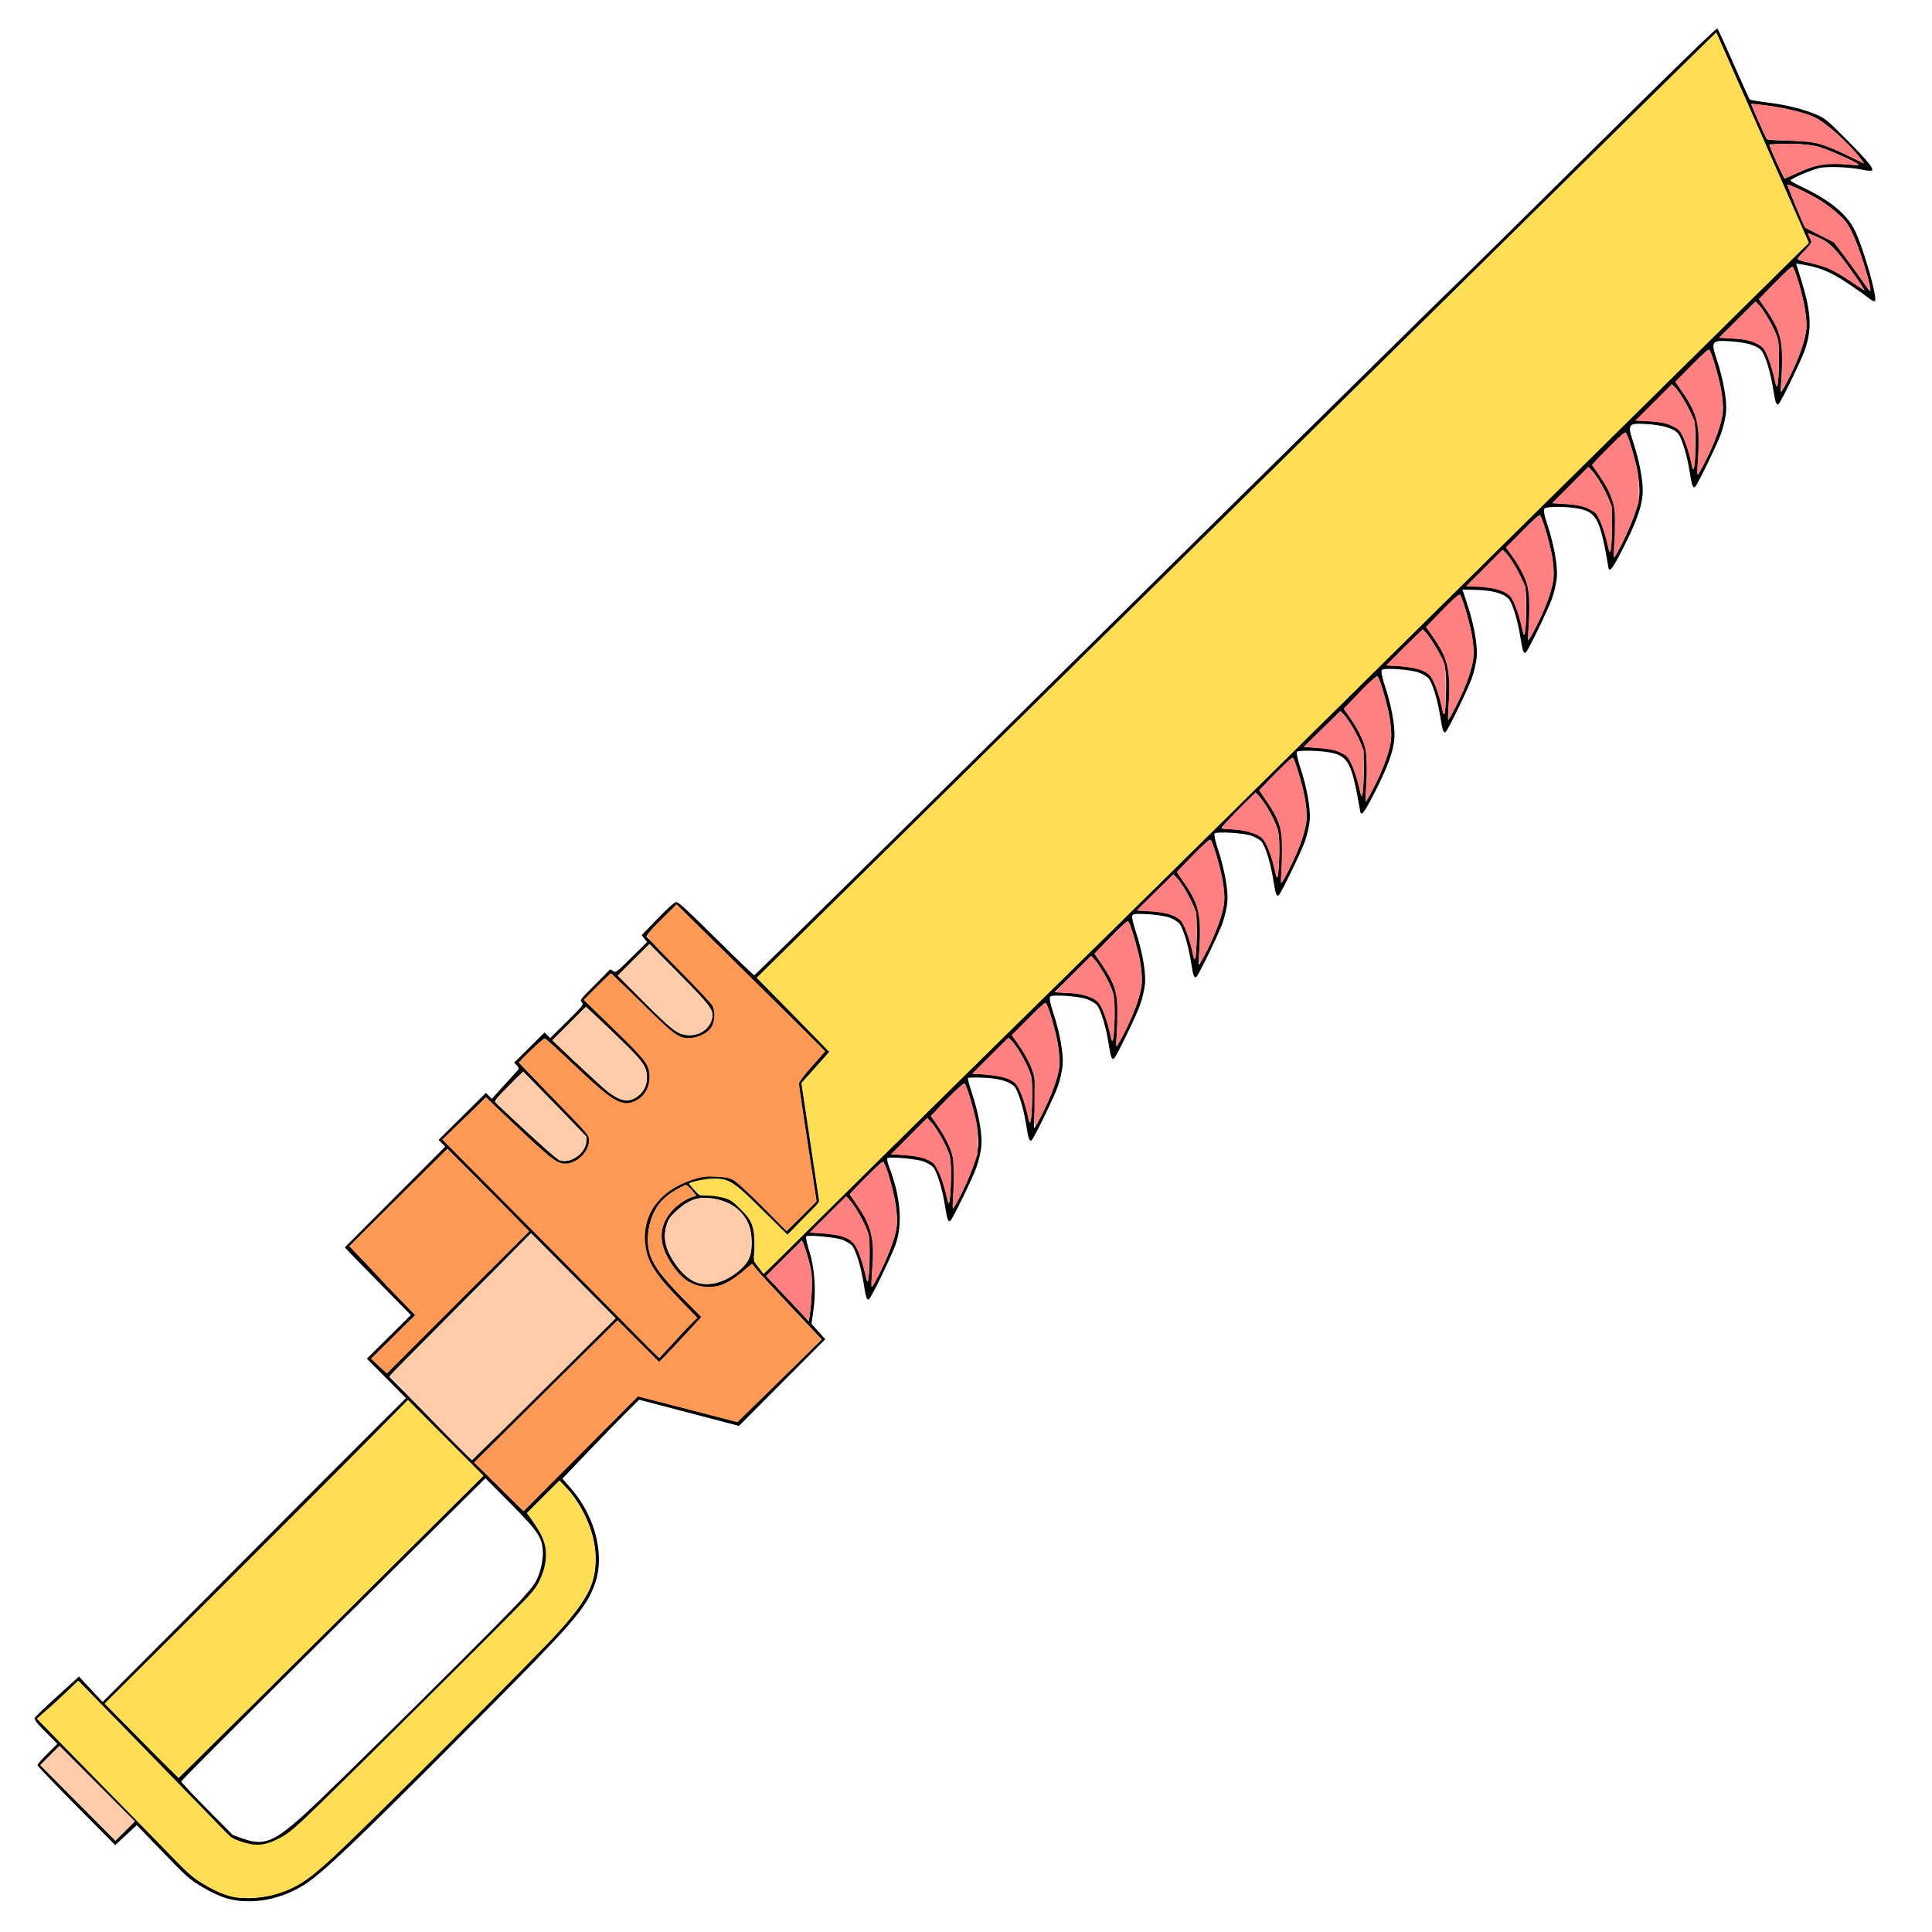 <?xml version="1.0" encoding="UTF-8" standalone="no"?>
<svg
   xmlns:dc="http://purl.org/dc/elements/1.1/"
   xmlns:cc="http://creativecommons.org/ns#"
   xmlns:rdf="http://www.w3.org/1999/02/22-rdf-syntax-ns#"
   xmlns:svg="http://www.w3.org/2000/svg"
   xmlns="http://www.w3.org/2000/svg"
   xmlns:sodipodi="http://sodipodi.sourceforge.net/DTD/sodipodi-0.dtd"
   xmlns:inkscape="http://www.inkscape.org/namespaces/inkscape"
   cursor="default"
   viewBox="0 0 256 256"
   version="1.1"
   id="svg50"
   sodipodi:docname="chainsword.svg"
   inkscape:version="1.0.2-2 (e86c870879, 2021-01-15)">
  <defs
     id="defs54" />
  <sodipodi:namedview
     pagecolor="#ffffff"
     bordercolor="#666666"
     borderopacity="1"
     objecttolerance="10"
     gridtolerance="10"
     guidetolerance="10"
     inkscape:pageopacity="0"
     inkscape:pageshadow="2"
     inkscape:window-width="1920"
     inkscape:window-height="1017"
     id="namedview52"
     showgrid="false"
     inkscape:zoom="2.0516816"
     inkscape:cx="214.77488"
     inkscape:cy="133.11418"
     inkscape:window-x="-8"
     inkscape:window-y="-8"
     inkscape:window-maximized="1"
     inkscape:current-layer="svg50"
     inkscape:document-rotation="0" />
  <path
     style="fill:#000000;stroke-width:0.211"
     d="m 4.96,233.888 c 4.88e-4,-0.109 0.595,-0.788 1.321,-1.508 l 1.321,-1.31 -1.561,-1.574 c -1.221,-1.231 -1.532,-1.639 -1.428,-1.87 0.073,-0.163 1.421,-1.461 2.994,-2.886 l 2.861,-2.59 1.563,1.687 1.563,1.687 16.926,-16.98 c 9.309,-9.339 18.355,-18.398 20.102,-20.131 l 3.176,-3.151 -2.594,-2.616 -2.594,-2.616 2.915,-2.891 2.915,-2.891 -4.058,-4.13 c -2.232,-2.271 -4.2,-4.289 -4.373,-4.485 l -0.315,-0.355 6.651,-6.673 6.652,-6.673 -0.443,-0.447 -0.443,-0.447 3.139,-3.113 3.139,-3.113 0.392,0.396 0.392,0.396 1.587,-1.763 c 0.873,-0.97 1.704,-1.881 1.848,-2.024 0.178,-0.178 0.143,-0.379 -0.11,-0.635 l -0.371,-0.374 2.018,-2.001 2.018,-2.001 0.371,0.374 0.371,0.374 2.242,-2.224 c 2.143,-2.125 2.229,-2.237 1.946,-2.523 -0.281,-0.284 -0.197,-0.398 1.647,-2.226 1.069,-1.06 1.977,-1.994 2.019,-2.076 0.041,-0.082 0.247,-0.019 0.456,0.14 0.374,0.284 0.418,0.252 2.454,-1.766 l 2.073,-2.055 -0.36,-0.458 -0.36,-0.458 2.106,-2.171 c 1.395,-1.438 2.23,-2.182 2.473,-2.204 0.291,-0.026 1.382,0.973 5.277,4.832 2.7,2.676 4.982,4.865 5.07,4.865 0.088,8.9e-4 20.686,-20.268 45.773,-45.04 25.087,-24.772 46.003,-45.387 46.48,-45.81 0.477,-0.424 8.593,-8.419 18.036,-17.768 11.858,-11.739 17.217,-16.949 17.324,-16.841 0.085,0.086 1.056,2.209 2.158,4.718 1.101,2.508 2.061,4.62 2.132,4.692 0.071,0.072 1.078,0.246 2.237,0.387 2.522,0.306 4.904,0.893 6.607,1.628 1.169,0.504 1.433,0.724 4.066,3.381 2.723,2.748 3.542,3.752 3.277,4.015 -0.07,0.069 -0.567,0.034 -1.106,-0.078 -1.886,-0.392 -4.871,-0.508 -5.951,-0.231 -1.181,0.303 -3.734,1.42 -3.735,1.634 -1.8e-4,0.073 0.667,0.449 1.484,0.836 3.733,1.771 5.984,3.615 7.04,5.769 1.162,2.368 3.087,9.165 2.656,9.381 -0.112,0.056 -0.453,-0.108 -0.757,-0.364 -0.304,-0.257 -1.54,-1.131 -2.747,-1.943 -2.251,-1.514 -3.769,-2.163 -5.836,-2.495 l -1.093,-0.176 0.682,2.19 c 1.329,4.272 1.439,6.529 0.454,9.314 -0.505,1.426 -3.083,6.735 -3.446,7.094 -0.284,0.282 -0.451,-0.167 -0.725,-1.946 -0.351,-2.286 -1.09,-4.672 -1.604,-5.181 -0.652,-0.644 -1.925,-1.018 -3.963,-1.163 -2.59,-0.185 -2.721,-0.026 -1.932,2.347 0.864,2.596 1.367,5.36 1.261,6.921 -0.049,0.72 -0.342,2.022 -0.651,2.893 -0.509,1.433 -3.089,6.742 -3.45,7.1 -0.284,0.282 -0.451,-0.167 -0.725,-1.946 -0.351,-2.286 -1.09,-4.672 -1.604,-5.181 -0.652,-0.644 -1.925,-1.018 -3.963,-1.163 -2.59,-0.185 -2.721,-0.026 -1.932,2.347 0.863,2.594 1.367,5.36 1.262,6.916 -0.118,1.733 -0.875,3.822 -2.622,7.233 -1.384,2.702 -1.786,3.219 -1.915,2.463 -1.084,-6.349 -1.562,-7.291 -3.935,-7.763 -1.528,-0.304 -4.22,-0.319 -4.516,-0.026 -0.18,0.179 -0.066,0.851 0.365,2.146 0.864,2.596 1.367,5.36 1.261,6.921 -0.049,0.72 -0.342,2.022 -0.651,2.893 -0.509,1.433 -3.088,6.742 -3.45,7.1 -0.284,0.282 -0.451,-0.167 -0.725,-1.946 -0.351,-2.284 -1.09,-4.671 -1.604,-5.181 -0.688,-0.682 -2.114,-1.074 -4.139,-1.137 l -1.952,-0.061 0.636,1.912 c 0.872,2.621 1.377,5.381 1.27,6.947 -0.049,0.72 -0.342,2.022 -0.651,2.893 -0.509,1.433 -3.088,6.742 -3.45,7.1 -0.284,0.282 -0.451,-0.167 -0.725,-1.946 -0.351,-2.286 -1.09,-4.672 -1.604,-5.181 -0.221,-0.218 -0.772,-0.538 -1.225,-0.712 -1.044,-0.4 -4.572,-0.661 -4.9,-0.363 -0.16,0.145 -0.024,0.895 0.38,2.11 0.863,2.594 1.367,5.36 1.262,6.916 -0.118,1.733 -0.875,3.822 -2.622,7.233 -1.384,2.702 -1.786,3.219 -1.915,2.463 -1.084,-6.349 -1.562,-7.291 -3.935,-7.763 -1.349,-0.268 -4.206,-0.332 -4.441,-0.1 -0.103,0.102 0.094,1.035 0.439,2.072 0.864,2.596 1.367,5.36 1.261,6.921 -0.049,0.72 -0.342,2.022 -0.651,2.893 -0.509,1.433 -3.088,6.742 -3.45,7.1 -0.284,0.282 -0.451,-0.167 -0.725,-1.946 -0.351,-2.284 -1.09,-4.671 -1.604,-5.181 -0.221,-0.218 -0.797,-0.548 -1.282,-0.732 -0.965,-0.367 -4.615,-0.589 -4.908,-0.298 -0.1,0.1 0.1,1.03 0.445,2.067 0.864,2.596 1.367,5.36 1.261,6.921 -0.049,0.72 -0.342,2.022 -0.651,2.893 -0.509,1.433 -3.089,6.742 -3.45,7.1 -0.284,0.282 -0.451,-0.167 -0.725,-1.946 -0.351,-2.286 -1.09,-4.672 -1.604,-5.181 -0.221,-0.218 -0.772,-0.538 -1.225,-0.712 -1.044,-0.4 -4.572,-0.661 -4.9,-0.363 -0.16,0.145 -0.024,0.895 0.38,2.11 0.864,2.596 1.367,5.36 1.261,6.921 -0.049,0.72 -0.342,2.022 -0.651,2.893 -0.509,1.433 -3.088,6.742 -3.45,7.1 -0.284,0.282 -0.451,-0.167 -0.725,-1.946 -0.351,-2.286 -1.09,-4.672 -1.604,-5.181 -0.221,-0.218 -0.772,-0.538 -1.225,-0.712 -1.044,-0.4 -4.572,-0.661 -4.9,-0.363 -0.16,0.145 -0.024,0.895 0.38,2.11 0.864,2.596 1.367,5.36 1.261,6.921 -0.049,0.72 -0.342,2.022 -0.651,2.893 -0.509,1.433 -3.088,6.742 -3.45,7.1 -0.284,0.282 -0.451,-0.167 -0.725,-1.946 -0.351,-2.284 -1.09,-4.671 -1.604,-5.181 -0.679,-0.674 -2.079,-1.064 -4.086,-1.14 -1.057,-0.04 -1.97,-0.024 -2.03,0.035 -0.059,0.059 0.174,0.955 0.519,1.992 0.864,2.596 1.367,5.36 1.261,6.921 -0.049,0.72 -0.342,2.022 -0.651,2.893 -0.509,1.433 -3.088,6.742 -3.45,7.1 -0.284,0.282 -0.451,-0.167 -0.725,-1.946 -0.351,-2.286 -1.09,-4.672 -1.604,-5.181 -0.221,-0.218 -0.772,-0.538 -1.225,-0.712 -0.887,-0.339 -4.551,-0.68 -4.809,-0.447 -0.086,0.078 0.03,0.625 0.257,1.216 1.495,3.887 1.792,7.545 0.83,10.243 -0.538,1.511 -3.115,6.832 -3.488,7.202 -0.284,0.282 -0.451,-0.167 -0.725,-1.946 -0.351,-2.286 -1.09,-4.672 -1.604,-5.181 -0.221,-0.218 -0.772,-0.538 -1.225,-0.712 -0.884,-0.338 -4.549,-0.68 -4.81,-0.448 -0.087,0.077 0.121,1.027 0.463,2.111 0.688,2.185 0.872,5.242 0.475,7.906 l -0.233,1.566 0.916,1.019 0.916,1.019 -5.72,5.744 -5.72,5.744 -6.613,-1.735 -6.613,-1.735 -1.498,1.479 c -0.824,0.813 -3.11,3.165 -5.081,5.226 l -3.582,3.746 1.224,1.424 c 3.127,3.636 4.404,8.73 3.111,12.41 -1.22,3.472 -2.592,5.025 -18.732,21.217 -12.979,13.02 -17.334,17.152 -19.708,18.698 -2.102,1.369 -4.689,2.194 -7.068,2.253 -2.407,0.06 -4.09,-0.425 -6.54,-1.884 -1.738,-1.035 -1.981,-1.25 -5.258,-4.646 l -3.436,-3.561 -1.425,1.328 -1.425,1.328 -5.159,-5.202 C 7.28,236.427 4.959,233.997 4.96,233.888 Z m 11.601,8.758 1.271,-1.26 -4.966,-5.008 -4.966,-5.008 -1.271,1.26 -1.271,1.26 4.966,5.008 4.966,5.008 z m 10.302,6.933 c 2.323,1.415 3.934,1.927 6.087,1.937 2.005,0.009 4.542,-0.651 6.34,-1.648 2.515,-1.395 4.161,-2.924 18.366,-17.062 7.592,-7.556 14.88,-14.94 16.196,-16.41 3.941,-4.401 4.948,-6.302 5.07,-9.573 0.121,-3.217 -1.576,-7.338 -4.074,-9.894 l -0.699,-0.716 -2.159,2.141 -2.159,2.141 0.61,0.803 c 0.336,0.442 0.917,1.367 1.292,2.055 0.999,1.834 0.875,3.972 -0.377,6.49 -0.519,1.044 -1.293,1.838 -16.468,16.882 -14.586,14.46 -16.03,15.849 -17.192,16.532 -2.343,1.378 -3.684,1.56 -5.799,0.785 l -1.201,-0.44 -10.166,-10.453 -10.166,-10.453 -1.272,1.261 c -0.699,0.694 -1.93,1.827 -2.735,2.52 l -1.463,1.259 8.1,8.246 c 4.455,4.535 9.037,9.23 10.182,10.432 1.739,1.827 2.346,2.348 3.686,3.164 z m 5.308,-5.956 c 2.801,1 4.117,0.473 8.302,-3.327 3.716,-3.375 26.235,-25.691 28.669,-28.412 1.68,-1.878 1.904,-2.211 2.348,-3.499 0.272,-0.789 0.47,-1.985 0.445,-2.684 -0.072,-1.973 -0.582,-2.738 -4.377,-6.565 l -3.235,-3.262 -20.157,19.989 c -11.087,10.994 -20.158,20.079 -20.158,20.188 -4.88e-4,0.109 1.539,1.751 3.421,3.649 l 3.422,3.451 z m 11.674,-28.033 20.182,-20.014 -4.99,-5.032 -4.99,-5.032 -7.491,7.62 c -4.12,4.191 -13.158,13.242 -20.085,20.112 l -12.593,12.492 4.892,4.933 4.892,4.933 z m 8.35,-34.562 c 0.504,-0.52 4.743,-4.756 9.42,-9.413 l 8.504,-8.468 -5.411,-5.457 -5.411,-5.457 -6.503,6.449 -6.503,6.449 1.834,1.887 c 1.009,1.038 1.951,2.039 2.094,2.223 0.143,0.185 1.285,1.387 2.538,2.672 l 2.279,2.336 -2.922,2.898 -2.922,2.898 1.044,0.964 1.044,0.964 z m 19.846,3.044 9.493,-9.414 -5.583,-5.63 -5.583,-5.63 -7.567,7.694 c -4.162,4.232 -8.39,8.512 -9.396,9.512 l -1.829,1.818 5.485,5.531 5.485,5.531 z m 4.909,8.538 7.582,-7.604 6.589,1.705 6.589,1.705 5.588,-5.463 5.588,-5.463 -4.019,-4.247 c -2.21,-2.336 -4.289,-4.592 -4.62,-5.013 l -0.601,-0.767 -1.261,1.068 c -2.31,1.956 -4.091,2.455 -6.203,1.738 -1.284,-0.436 -2.097,-1.143 -3.239,-2.817 -1.837,-2.695 -1.722,-5.232 0.333,-7.284 1.768,-1.767 3.799,-2.245 6.498,-1.532 1.034,0.273 1.298,0.445 2.421,1.577 1.122,1.131 1.299,1.408 1.613,2.519 0.194,0.687 0.306,1.675 0.25,2.195 -0.057,0.521 -0.13,1.208 -0.163,1.528 -0.042,0.408 0.147,0.839 0.635,1.449 l 0.695,0.868 16.563,-16.399 c 9.109,-9.02 17.629,-17.41 18.931,-18.645 1.303,-1.235 24.992,-24.594 52.643,-51.909 l 50.274,-49.663 -0.843,-1.93 C 235.034,21.628 227.425,4.327 227.398,4.323 c -0.018,-0.002 -16.12,15.865 -35.782,35.26 -19.662,19.395 -48.254,47.58 -63.538,62.632 l -27.79,27.368 4.84,4.88 4.84,4.88 -0.317,0.353 c -0.175,0.194 -1.014,1.127 -1.866,2.073 l -1.549,1.72 1.119,7.49 c 0.615,4.119 1.15,7.689 1.188,7.933 0.06,0.382 -0.227,0.742 -2.08,2.611 l -2.149,2.168 -3.239,-3.267 c -3.897,-3.93 -4.487,-4.3 -6.748,-4.234 -2.449,0.071 -5.543,1.526 -6.914,3.251 -1.433,1.802 -1.967,4.75 -1.244,6.871 0.515,1.511 1.683,3.041 4.474,5.863 l 2.309,2.335 -1.945,2.123 c -1.07,1.167 -2.338,2.512 -2.818,2.989 l -0.873,0.866 -2.743,-2.766 -2.743,-2.766 -9.496,9.417 -9.496,9.417 3.265,3.212 3.265,3.212 7.582,-7.604 z m 12.135,-14.571 c 0.946,-1.045 2.069,-2.246 2.495,-2.668 l 0.775,-0.768 -2.146,-2.196 c -3.696,-3.781 -4.675,-5.433 -4.806,-8.108 -0.176,-3.596 2.073,-6.551 6.052,-7.95 1.984,-0.698 3.802,-0.773 5.255,-0.217 1.084,0.414 1.255,0.56 4.33,3.705 l 3.202,3.274 1.965,-1.951 1.965,-1.951 -1.209,-7.947 -1.209,-7.947 1.76,-1.956 c 0.968,-1.076 1.76,-2.007 1.761,-2.07 -2.9e-4,-0.063 -4.414,-4.45 -9.81,-9.75 l -9.81,-9.635 -1.668,1.607 c -0.917,0.884 -1.82,1.828 -2.005,2.099 l -0.337,0.492 4.355,4.358 c 4.1,4.103 4.372,4.41 4.641,5.253 0.542,1.696 -0.577,3.379 -2.532,3.808 -1.905,0.418 -2.284,0.175 -7.057,-4.528 l -4.087,-4.027 -1.793,1.778 -1.793,1.778 3.991,3.826 c 3.672,3.52 4.027,3.906 4.438,4.834 0.873,1.969 0.002,4.211 -1.895,4.878 -1.717,0.604 -2.884,-0.133 -8.011,-5.058 -1.908,-1.833 -3.567,-3.357 -3.688,-3.385 -0.12,-0.029 -0.951,0.674 -1.846,1.562 l -1.628,1.614 4.696,4.826 4.696,4.826 -0.004,0.805 c -0.005,1.086 -1.223,2.522 -2.432,2.868 -1.531,0.438 -1.854,0.241 -6.01,-3.655 -2.052,-1.924 -4.083,-3.848 -4.514,-4.277 l -0.784,-0.779 -2.84,2.817 -2.84,2.817 14.329,14.45 14.329,14.45 z M 69.679,149.843 c 2.133,1.99 4.116,3.726 4.407,3.858 1.305,0.592 3.447,-0.789 3.567,-2.301 l 0.062,-0.777 -4.194,-4.317 -4.194,-4.317 -1.95,1.934 c -1.462,1.45 -1.903,1.98 -1.762,2.118 0.103,0.102 1.933,1.812 4.065,3.802 z m 22.009,19.804 c 1.639,0.935 3.975,0.526 5.96,-1.045 1.489,-1.177 1.953,-2.117 1.961,-3.964 0.014,-3.305 -2.074,-5.513 -5.554,-5.873 -1.642,-0.17 -2.795,0.244 -4.236,1.522 -1.021,0.905 -1.226,1.188 -1.492,2.06 -0.438,1.431 -0.238,2.79 0.63,4.285 0.842,1.449 1.755,2.458 2.731,3.015 z m 15.588,4.731 c 0.235,-1.409 0.383,-4.458 0.266,-5.499 -0.112,-1 -0.528,-2.569 -1.043,-3.933 l -0.224,-0.593 -2.381,2.361 -2.381,2.361 2.141,2.25 c 1.178,1.238 2.448,2.589 2.822,3.003 l 0.681,0.753 z M 79.482,143.732 c 1.898,1.743 3.097,2.318 4.15,1.987 1.527,-0.479 2.414,-2.151 1.997,-3.766 -0.286,-1.106 -1.063,-2.006 -4.668,-5.402 l -3.309,-3.117 -2.225,2.206 -2.225,2.206 2.337,2.204 c 1.285,1.212 3.06,2.868 3.943,3.68 z m 32.184,20.088 c 0.534,0.188 1.166,0.539 1.405,0.781 0.507,0.511 1.317,2.693 1.617,4.352 0.115,0.636 0.256,0.992 0.314,0.791 0.246,-0.856 0.324,-4.962 0.116,-6.013 -0.222,-1.115 -1.749,-3.913 -2.609,-4.781 l -0.389,-0.393 -2.408,2.388 -2.408,2.388 1.696,0.072 c 0.933,0.04 2.133,0.226 2.667,0.414 z m 4.897,4.864 c 1.328,-2.639 2.22,-5.205 2.297,-6.609 0.036,-0.667 -0.083,-2.001 -0.266,-2.964 -0.339,-1.788 -1.262,-4.865 -1.543,-5.149 -0.104,-0.105 -0.875,0.584 -2.31,2.061 l -2.154,2.218 0.94,1.333 c 1.987,2.819 2.409,4.573 2.07,8.595 -0.11,1.299 -0.146,2.362 -0.082,2.362 0.065,-2e-4 0.536,-0.831 1.048,-1.847 z M 89.779,136.767 c 1.737,0.951 3.928,0.189 4.493,-1.564 0.412,-1.275 0.107,-1.712 -4.281,-6.137 l -3.933,-3.967 -2.093,2.075 -2.093,2.076 3.457,3.486 c 2.672,2.694 3.682,3.61 4.45,4.03 z m 32.651,16.677 c 0.534,0.188 1.166,0.539 1.405,0.781 0.507,0.511 1.317,2.693 1.617,4.352 0.115,0.636 0.256,0.992 0.314,0.791 0.246,-0.856 0.324,-4.962 0.116,-6.013 -0.222,-1.115 -1.749,-3.913 -2.609,-4.781 l -0.389,-0.393 -2.408,2.388 -2.408,2.388 1.696,0.072 c 0.933,0.04 2.133,0.226 2.667,0.414 z m 4.875,4.883 c 1.319,-2.573 2.241,-5.207 2.319,-6.627 0.036,-0.667 -0.083,-2.001 -0.266,-2.964 -0.339,-1.788 -1.262,-4.865 -1.543,-5.149 -0.104,-0.105 -0.875,0.584 -2.31,2.061 l -2.154,2.218 0.94,1.333 c 1.987,2.819 2.409,4.573 2.07,8.595 -0.11,1.299 -0.153,2.362 -0.096,2.362 0.057,-5.6e-4 0.525,-0.823 1.041,-1.829 z m 5.889,-15.557 c 0.534,0.188 1.166,0.539 1.405,0.781 0.507,0.511 1.317,2.693 1.617,4.352 0.115,0.636 0.256,0.992 0.314,0.791 0.246,-0.856 0.324,-4.962 0.116,-6.013 -0.222,-1.115 -1.749,-3.913 -2.609,-4.781 l -0.389,-0.393 -2.408,2.388 -2.408,2.388 1.696,0.072 c 0.933,0.04 2.133,0.226 2.667,0.414 z m 4.875,4.883 c 1.319,-2.573 2.241,-5.207 2.319,-6.627 0.036,-0.667 -0.083,-2.001 -0.266,-2.964 -0.339,-1.788 -1.262,-4.865 -1.543,-5.149 -0.104,-0.105 -0.875,0.584 -2.31,2.061 l -2.154,2.218 0.94,1.333 c 1.987,2.819 2.409,4.573 2.07,8.595 -0.11,1.299 -0.153,2.362 -0.096,2.362 0.057,-5.6e-4 0.525,-0.823 1.041,-1.829 z m 6.038,-15.705 c 0.534,0.188 1.166,0.539 1.405,0.781 0.507,0.511 1.317,2.693 1.617,4.352 0.115,0.636 0.256,0.992 0.314,0.791 0.246,-0.856 0.324,-4.962 0.116,-6.013 -0.222,-1.115 -1.749,-3.913 -2.609,-4.781 l -0.389,-0.393 -2.408,2.388 -2.408,2.388 1.696,0.072 c 0.933,0.04 2.133,0.226 2.667,0.414 z m 4.875,4.883 c 1.319,-2.573 2.241,-5.207 2.319,-6.627 0.036,-0.667 -0.083,-2.001 -0.266,-2.964 -0.339,-1.788 -1.262,-4.865 -1.543,-5.149 -0.104,-0.105 -0.875,0.584 -2.31,2.061 l -2.154,2.218 0.94,1.333 c 1.987,2.819 2.409,4.573 2.07,8.595 -0.11,1.299 -0.153,2.362 -0.096,2.362 0.057,-5.6e-4 0.525,-0.823 1.041,-1.829 z m 6.038,-15.705 c 0.534,0.188 1.166,0.539 1.405,0.781 0.507,0.511 1.317,2.693 1.617,4.352 0.115,0.636 0.256,0.992 0.314,0.791 0.246,-0.856 0.324,-4.962 0.116,-6.013 -0.222,-1.115 -1.749,-3.913 -2.609,-4.781 l -0.389,-0.393 -2.408,2.388 -2.408,2.388 1.696,0.072 c 0.933,0.04 2.133,0.226 2.667,0.414 z m 4.875,4.883 c 1.319,-2.573 2.241,-5.207 2.319,-6.627 0.037,-0.667 -0.083,-2.001 -0.266,-2.964 -0.339,-1.788 -1.262,-4.865 -1.543,-5.149 -0.104,-0.105 -0.875,0.584 -2.31,2.061 l -2.154,2.218 0.94,1.333 c 1.987,2.819 2.409,4.573 2.07,8.595 -0.11,1.299 -0.153,2.362 -0.096,2.362 0.057,-5.6e-4 0.525,-0.823 1.041,-1.829 z m 3.563,-16.115 c 1.736,0.085 3.244,0.548 3.88,1.19 0.507,0.511 1.317,2.693 1.617,4.352 0.115,0.636 0.256,0.992 0.314,0.791 0.246,-0.856 0.324,-4.962 0.116,-6.013 -0.222,-1.115 -1.749,-3.913 -2.609,-4.781 l -0.389,-0.393 -2.317,2.298 c -1.274,1.264 -2.277,2.339 -2.227,2.389 0.05,0.05 0.777,0.125 1.616,0.166 z m 7.351,5.292 c 1.319,-2.573 2.241,-5.207 2.319,-6.627 0.037,-0.667 -0.083,-2.001 -0.266,-2.964 -0.339,-1.788 -1.262,-4.865 -1.543,-5.149 -0.104,-0.105 -0.875,0.584 -2.31,2.061 l -2.154,2.218 0.94,1.333 c 1.987,2.819 2.409,4.573 2.07,8.595 -0.11,1.299 -0.153,2.362 -0.095,2.362 0.057,-5.6e-4 0.525,-0.823 1.041,-1.829 z m 6.336,-15.704 c 0.534,0.188 1.166,0.539 1.405,0.781 0.507,0.511 1.317,2.693 1.617,4.352 0.115,0.636 0.256,0.992 0.314,0.791 0.246,-0.856 0.324,-4.962 0.116,-6.013 -0.222,-1.115 -1.749,-3.913 -2.609,-4.781 l -0.389,-0.393 -2.408,2.388 -2.408,2.388 1.696,0.073 c 0.933,0.04 2.133,0.226 2.667,0.414 z m 4.875,4.883 c 1.319,-2.573 2.241,-5.207 2.319,-6.627 0.037,-0.667 -0.083,-2.001 -0.266,-2.964 -0.339,-1.788 -1.262,-4.865 -1.543,-5.149 -0.104,-0.105 -0.875,0.584 -2.31,2.061 l -2.154,2.218 0.94,1.333 c 1.987,2.819 2.409,4.573 2.07,8.595 -0.11,1.299 -0.153,2.362 -0.095,2.362 0.057,-5.5e-4 0.525,-0.823 1.041,-1.829 z m 6.038,-15.705 c 0.534,0.188 1.166,0.539 1.405,0.781 0.506,0.511 1.317,2.692 1.615,4.345 0.298,1.65 0.476,0.853 0.539,-2.416 0.034,-1.746 -0.079,-2.984 -0.33,-3.618 -0.429,-1.084 -1.823,-3.392 -2.398,-3.973 l -0.378,-0.382 -2.408,2.388 -2.408,2.388 1.696,0.072 c 0.933,0.04 2.133,0.226 2.667,0.414 z m 4.875,4.883 c 1.319,-2.573 2.241,-5.207 2.319,-6.627 0.037,-0.667 -0.083,-2.001 -0.266,-2.964 -0.339,-1.788 -1.262,-4.865 -1.543,-5.149 -0.104,-0.105 -0.875,0.584 -2.31,2.061 l -2.154,2.218 0.94,1.333 c 1.987,2.819 2.409,4.573 2.07,8.595 -0.11,1.299 -0.153,2.362 -0.095,2.362 0.057,-5.64e-4 0.525,-0.823 1.041,-1.829 z m 5.739,-15.409 c 0.534,0.188 1.166,0.539 1.405,0.781 0.507,0.511 1.317,2.693 1.617,4.352 0.115,0.636 0.256,0.992 0.314,0.791 0.246,-0.856 0.324,-4.962 0.116,-6.013 -0.222,-1.115 -1.749,-3.913 -2.609,-4.781 l -0.389,-0.393 -2.408,2.388 -2.408,2.388 1.696,0.072 c 0.933,0.04 2.133,0.226 2.667,0.414 z m 4.875,4.883 c 1.319,-2.573 2.241,-5.207 2.319,-6.627 0.037,-0.667 -0.083,-2.001 -0.266,-2.964 -0.339,-1.788 -1.262,-4.865 -1.543,-5.149 -0.104,-0.105 -0.875,0.584 -2.31,2.061 l -2.154,2.218 0.94,1.333 c 1.987,2.819 2.409,4.573 2.07,8.595 -0.11,1.299 -0.153,2.362 -0.096,2.362 0.057,-5.63e-4 0.525,-0.823 1.041,-1.829 z m 6.485,-15.852 c 0.534,0.188 1.166,0.539 1.405,0.781 0.507,0.511 1.317,2.693 1.617,4.352 0.115,0.636 0.256,0.992 0.314,0.791 0.246,-0.856 0.324,-4.962 0.116,-6.013 -0.222,-1.115 -1.749,-3.913 -2.609,-4.781 l -0.389,-0.393 -2.408,2.388 -2.408,2.388 1.696,0.072 c 0.933,0.04 2.133,0.226 2.667,0.414 z m 4.875,4.883 c 1.319,-2.573 2.241,-5.207 2.319,-6.627 0.037,-0.667 -0.083,-2.001 -0.266,-2.964 -0.339,-1.788 -1.262,-4.865 -1.543,-5.149 -0.104,-0.105 -0.875,0.584 -2.31,2.061 l -2.154,2.218 0.94,1.333 c 1.987,2.819 2.409,4.573 2.07,8.595 -0.11,1.299 -0.153,2.362 -0.095,2.362 0.057,-5.63e-4 0.525,-0.823 1.041,-1.829 z m 6.188,-15.853 c 0.534,0.188 1.166,0.539 1.405,0.781 0.507,0.511 1.317,2.693 1.617,4.352 0.115,0.636 0.256,0.992 0.314,0.791 0.246,-0.856 0.324,-4.962 0.116,-6.013 -0.222,-1.115 -1.749,-3.913 -2.609,-4.781 l -0.389,-0.393 -2.408,2.388 -2.408,2.388 1.696,0.072 c 0.933,0.04 2.133,0.226 2.667,0.414 z m 4.897,4.864 c 1.328,-2.639 2.22,-5.205 2.297,-6.609 0.037,-0.667 -0.083,-2.001 -0.266,-2.964 -0.339,-1.788 -1.262,-4.865 -1.543,-5.149 -0.104,-0.105 -0.875,0.584 -2.31,2.061 l -2.154,2.218 0.94,1.333 c 1.987,2.819 2.409,4.573 2.07,8.595 -0.11,1.299 -0.146,2.362 -0.082,2.362 0.065,-1.88e-4 0.536,-0.831 1.048,-1.847 z m 6.166,-15.835 c 0.534,0.188 1.166,0.539 1.405,0.781 0.507,0.511 1.317,2.693 1.617,4.352 0.115,0.636 0.256,0.992 0.314,0.791 0.246,-0.856 0.324,-4.962 0.116,-6.013 -0.222,-1.115 -1.749,-3.913 -2.609,-4.781 l -0.389,-0.393 -2.408,2.388 -2.408,2.388 1.696,0.072 c 0.933,0.04 2.133,0.226 2.667,0.414 z m 4.875,4.883 c 1.319,-2.573 2.241,-5.207 2.319,-6.627 0.037,-0.667 -0.083,-2.001 -0.266,-2.964 -0.339,-1.788 -1.262,-4.865 -1.543,-5.149 -0.104,-0.105 -0.875,0.584 -2.31,2.061 l -2.154,2.218 0.94,1.333 c 1.987,2.819 2.409,4.573 2.07,8.595 -0.11,1.299 -0.153,2.362 -0.095,2.362 0.057,10e-4 0.525,-0.823 1.041,-1.829 z m 5.094,-14.651 c 0.527,0.206 1.858,0.977 2.958,1.713 l 2,1.337 -0.584,-0.92 c -0.321,-0.506 -1.258,-1.828 -2.08,-2.937 -1.595,-2.149 -2.252,-2.705 -4.047,-3.424 l -0.852,-0.341 0.336,0.631 c 0.335,0.63 0.334,0.632 -0.664,1.622 -0.55,0.545 -1,1.075 -1.001,1.177 -4.6e-4,0.102 0.669,0.316 1.488,0.476 0.819,0.16 1.92,0.46 2.447,0.666 z m -1.021,-4.329 1.877,0.938 1.291,1.674 c 0.71,0.921 1.814,2.447 2.452,3.392 1.071,1.586 1.155,1.673 1.081,1.131 -0.196,-1.44 -1.515,-5.592 -2.283,-7.185 -0.764,-1.584 -0.968,-1.857 -2.192,-2.931 -0.742,-0.651 -1.914,-1.497 -2.604,-1.878 -1.762,-0.975 -3.757,-1.897 -3.867,-1.788 -0.069,0.068 2.073,5.265 2.327,5.65 0.022,0.033 0.885,0.482 1.917,0.998 z m -2.872,-8.271 c 2.205,-1.05 3.821,-1.342 6.139,-1.106 1.051,0.107 1.911,0.149 1.912,0.093 0.002,-0.199 -3.602,-1.845 -5.047,-2.305 -0.995,-0.317 -2.348,-0.472 -4.14,-0.475 -1.464,-0.003 -2.657,0.05 -2.652,0.118 0.022,0.257 1.921,4.46 2.018,4.465 0.056,0.003 0.853,-0.352 1.77,-0.789 z m -1.174,-4.226 c 3.362,0.052 4.339,0.293 7.529,1.85 l 2.433,1.187 -0.758,-0.985 c -1.336,-1.735 -4.512,-4.554 -5.755,-5.109 -1.542,-0.688 -4.004,-1.293 -6.426,-1.581 l -2.064,-0.245 0.982,2.27 c 0.54,1.249 1.041,2.337 1.113,2.419 0.072,0.082 1.398,0.169 2.945,0.193 z"
     id="path911" />
  <path
     style="font-variation-settings:normal;opacity:1;vector-effect:none;fill:#ff8080;fill-opacity:1;stroke-width:0.122;stroke-linecap:butt;stroke-linejoin:miter;stroke-miterlimit:4;stroke-dasharray:none;stroke-dashoffset:0;stroke-opacity:1;stop-color:#000000;stop-opacity:1"
     d="m 114.565,168.525 c -0.176,-0.726 -0.518,-1.825 -0.759,-2.443 -0.738,-1.891 -1.599,-2.363 -4.801,-2.628 l -1.712,-0.142 2.418,-2.415 2.418,-2.415 0.406,0.462 c 0.874,0.996 2.067,3.103 2.494,4.409 0.183,0.559 0.207,1.035 0.169,3.436 -0.052,3.36 -0.165,3.668 -0.633,1.737 z"
     id="path913" />
  <path
     style="font-variation-settings:normal;opacity:1;vector-effect:none;fill:#ff8080;fill-opacity:1;stroke-width:0.122;stroke-linecap:butt;stroke-linejoin:miter;stroke-miterlimit:4;stroke-dasharray:none;stroke-dashoffset:0;stroke-opacity:1;stop-color:#000000;stop-opacity:1"
     d="m 115.463,170.074 c -0.003,-0.302 0.057,-1.38 0.133,-2.396 0.164,-2.203 0.028,-3.713 -0.456,-5.061 -0.379,-1.057 -0.683,-1.61 -1.712,-3.113 -0.424,-0.62 -0.771,-1.199 -0.771,-1.287 0,-0.226 4.071,-4.227 4.301,-4.227 0.502,0 1.74,4.679 1.87,7.067 0.09,1.655 -0.102,2.579 -1.015,4.874 -0.574,1.442 -1.821,4.016 -2.157,4.448 -0.179,0.231 -0.189,0.215 -0.194,-0.305 z"
     id="path915" />
  <path
     style="font-variation-settings:normal;opacity:1;vector-effect:none;fill:#ff8080;fill-opacity:1;stroke-width:0.122;stroke-linecap:butt;stroke-linejoin:miter;stroke-miterlimit:4;stroke-dasharray:none;stroke-dashoffset:0;stroke-opacity:1;stop-color:#000000;stop-opacity:1"
     d="m 125.654,159.351 c -0.042,-0.101 -0.244,-0.841 -0.449,-1.645 -0.215,-0.844 -0.59,-1.9 -0.886,-2.498 -0.459,-0.927 -0.577,-1.07 -1.122,-1.366 -0.819,-0.444 -1.944,-0.686 -3.644,-0.783 -0.777,-0.044 -1.413,-0.114 -1.413,-0.155 0,-0.041 1.057,-1.13 2.349,-2.421 l 2.349,-2.347 0.441,0.459 c 0.594,0.618 1.484,2.026 2.065,3.266 0.62,1.323 0.766,2.418 0.659,4.931 -0.083,1.943 -0.213,2.893 -0.351,2.559 z"
     id="path917" />
  <path
     style="font-variation-settings:normal;opacity:1;vector-effect:none;fill:#ff8080;fill-opacity:1;stroke-width:0.122;stroke-linecap:butt;stroke-linejoin:miter;stroke-miterlimit:4;stroke-dasharray:none;stroke-dashoffset:0;stroke-opacity:1;stop-color:#000000;stop-opacity:1"
     d="m 126.272,158.712 c 0.146,-2.138 0.11,-4.82 -0.075,-5.575 -0.254,-1.035 -1,-2.536 -1.964,-3.952 l -0.877,-1.289 0.861,-0.955 c 1.402,-1.555 3.306,-3.326 3.53,-3.283 0.258,0.05 0.624,1.062 1.27,3.509 0.481,1.821 0.499,1.958 0.507,3.838 l 0.008,1.95 -0.464,1.327 c -0.682,1.954 -2.526,5.801 -2.78,5.801 -0.063,0 -0.07,-0.577 -0.015,-1.371 z"
     id="path919" />
  <path
     style="font-variation-settings:normal;opacity:1;vector-effect:none;fill:#ff8080;fill-opacity:1;stroke-width:0.122;stroke-linecap:butt;stroke-linejoin:miter;stroke-miterlimit:4;stroke-dasharray:none;stroke-dashoffset:0;stroke-opacity:1;stop-color:#000000;stop-opacity:1"
     d="m 136.374,148.628 c -0.033,-0.101 -0.195,-0.731 -0.359,-1.401 -0.431,-1.757 -1.006,-3.169 -1.489,-3.652 -0.706,-0.706 -1.935,-1.027 -4.735,-1.236 l -0.962,-0.072 2.39,-2.39 2.39,-2.39 0.377,0.361 c 0.833,0.797 2.299,3.416 2.627,4.692 0.168,0.653 0.192,1.214 0.143,3.295 -0.034,1.445 -0.115,2.607 -0.19,2.742 -0.107,0.191 -0.142,0.2 -0.192,0.051 z"
     id="path921" />
  <path
     style="font-variation-settings:normal;opacity:1;vector-effect:none;fill:#ff8080;fill-opacity:1;stroke-width:0.122;stroke-linecap:butt;stroke-linejoin:miter;stroke-miterlimit:4;stroke-dasharray:none;stroke-dashoffset:0;stroke-opacity:1;stop-color:#000000;stop-opacity:1"
     d="m 137.068,146.113 0.021,-3.394 -0.342,-0.975 c -0.346,-0.987 -1.242,-2.58 -2.181,-3.879 l -0.514,-0.711 2.141,-2.122 c 1.178,-1.167 2.202,-2.122 2.277,-2.122 0.215,0 0.459,0.575 0.926,2.183 0.976,3.359 1.22,5.764 0.755,7.444 -0.38,1.374 -1.05,3.051 -1.909,4.78 -1.297,2.612 -1.197,2.715 -1.173,-1.203 z"
     id="path923" />
  <path
     style="font-variation-settings:normal;opacity:1;vector-effect:none;fill:#ff8080;fill-opacity:1;stroke-width:0.122;stroke-linecap:butt;stroke-linejoin:miter;stroke-miterlimit:4;stroke-dasharray:none;stroke-dashoffset:0;stroke-opacity:1;stop-color:#000000;stop-opacity:1"
     d="m 146.974,136.562 c -0.363,-1.552 -0.93,-3.044 -1.381,-3.636 -0.603,-0.79 -2.427,-1.342 -4.483,-1.354 -0.536,-0.003 -1.042,-0.049 -1.123,-0.101 -0.1,-0.064 0.632,-0.872 2.232,-2.466 l 2.38,-2.371 0.372,0.426 c 0.616,0.707 1.434,2.026 2.006,3.233 0.43,0.907 0.566,1.36 0.667,2.213 0.178,1.502 -0.01,5.398 -0.26,5.398 -0.052,0 -0.237,-0.605 -0.41,-1.344 z"
     id="path925" />
  <path
     style="font-variation-settings:normal;opacity:1;vector-effect:none;fill:#ff8080;fill-opacity:1;stroke-width:0.122;stroke-linecap:butt;stroke-linejoin:miter;stroke-miterlimit:4;stroke-dasharray:none;stroke-dashoffset:0;stroke-opacity:1;stop-color:#000000;stop-opacity:1"
     d="m 147.956,137.174 c 0.054,-0.838 0.093,-2.291 0.087,-3.229 -0.018,-2.588 -0.394,-3.706 -2.078,-6.181 -0.492,-0.724 -0.895,-1.358 -0.895,-1.41 0,-0.149 4.204,-4.289 4.355,-4.289 0.178,0 0.563,1.041 1.081,2.924 1.114,4.046 1.063,5.742 -0.277,9.139 -0.581,1.474 -1.88,4.076 -2.19,4.387 -0.162,0.162 -0.171,0.011 -0.083,-1.34 z"
     id="path927" />
  <path
     style="font-variation-settings:normal;opacity:1;vector-effect:none;fill:#ff8080;fill-opacity:1;stroke-width:0.122;stroke-linecap:butt;stroke-linejoin:miter;stroke-miterlimit:4;stroke-dasharray:none;stroke-dashoffset:0;stroke-opacity:1;stop-color:#000000;stop-opacity:1"
     d="m 158.198,126.98 c -0.032,-0.056 -0.155,-0.541 -0.272,-1.077 -0.264,-1.207 -0.843,-2.884 -1.221,-3.54 -0.557,-0.965 -2.013,-1.486 -4.477,-1.602 -0.854,-0.04 -1.554,-0.106 -1.555,-0.146 -6e-4,-0.04 1.082,-1.127 2.407,-2.415 l 2.408,-2.342 0.487,0.527 c 0.614,0.664 1.521,2.169 2.107,3.498 l 0.452,1.024 v 2.949 c 0,2.041 -0.043,2.992 -0.139,3.087 -0.076,0.076 -0.165,0.093 -0.197,0.036 z"
     id="path929" />
  <path
     style="font-variation-settings:normal;opacity:1;vector-effect:none;fill:#ff8080;fill-opacity:1;stroke-width:0.122;stroke-linecap:butt;stroke-linejoin:miter;stroke-miterlimit:4;stroke-dasharray:none;stroke-dashoffset:0;stroke-opacity:1;stop-color:#000000;stop-opacity:1"
     d="m 158.92,125.72 c 0.204,-4.745 -0.068,-5.893 -2.105,-8.865 l -0.882,-1.288 1.483,-1.576 c 1.635,-1.737 2.869,-2.837 3.016,-2.686 0.203,0.209 0.637,1.507 1.089,3.261 0.506,1.964 0.73,3.322 0.728,4.431 -0.002,1.47 -0.91,4.204 -2.307,6.942 -1.159,2.271 -1.131,2.277 -1.023,-0.219 z"
     id="path931" />
  <path
     style="font-variation-settings:normal;opacity:1;vector-effect:none;fill:#ff8080;fill-opacity:1;stroke-width:0.122;stroke-linecap:butt;stroke-linejoin:miter;stroke-miterlimit:4;stroke-dasharray:none;stroke-dashoffset:0;stroke-opacity:1;stop-color:#000000;stop-opacity:1"
     d="m 168.832,115.028 c -0.409,-1.785 -1.066,-3.41 -1.589,-3.933 -0.665,-0.665 -2.628,-1.202 -4.444,-1.214 -1.053,-0.007 -1.061,-0.11 -0.091,-1.179 0.476,-0.525 1.492,-1.575 2.257,-2.334 l 1.39,-1.38 0.557,0.619 c 0.619,0.688 1.469,2.079 2.037,3.33 0.519,1.145 0.658,2.307 0.564,4.714 -0.117,2.989 -0.249,3.256 -0.679,1.378 z"
     id="path933" />
  <path
     style="font-variation-settings:normal;opacity:1;vector-effect:none;fill:#ff8080;fill-opacity:1;stroke-width:0.122;stroke-linecap:butt;stroke-linejoin:miter;stroke-miterlimit:4;stroke-dasharray:none;stroke-dashoffset:0;stroke-opacity:1;stop-color:#000000;stop-opacity:1"
     d="m 169.773,115.576 c 0.051,-0.754 0.09,-2.193 0.085,-3.199 -0.013,-2.696 -0.352,-3.722 -2.074,-6.275 l -0.914,-1.356 0.723,-0.815 c 0.921,-1.039 3.516,-3.556 3.666,-3.556 0.144,0 0.496,0.938 0.963,2.567 1.133,3.952 1.188,5.707 0.265,8.403 -0.606,1.77 -2.452,5.602 -2.698,5.602 -0.063,0 -0.07,-0.577 -0.015,-1.371 z"
     id="path935" />
  <path
     style="font-variation-settings:normal;opacity:1;vector-effect:none;fill:#ff8080;fill-opacity:1;stroke-width:0.122;stroke-linecap:butt;stroke-linejoin:miter;stroke-miterlimit:4;stroke-dasharray:none;stroke-dashoffset:0;stroke-opacity:1;stop-color:#000000;stop-opacity:1"
     d="m 180.363,105.371 c -0.041,-0.101 -0.24,-0.835 -0.444,-1.632 -0.204,-0.797 -0.582,-1.902 -0.841,-2.454 -0.407,-0.869 -0.547,-1.049 -1.034,-1.335 -0.856,-0.501 -1.558,-0.67 -3.425,-0.82 -0.938,-0.076 -1.729,-0.156 -1.758,-0.178 -0.075,-0.059 0.413,-0.555 2.718,-2.759 l 2.056,-1.967 0.503,0.559 c 0.658,0.731 1.608,2.345 2.145,3.642 l 0.429,1.036 -0.019,2.681 c -0.018,2.483 -0.141,3.695 -0.329,3.229 z"
     id="path937" />
  <path
     style="font-variation-settings:normal;opacity:1;vector-effect:none;fill:#ff8080;fill-opacity:1;stroke-width:0.122;stroke-linecap:butt;stroke-linejoin:miter;stroke-miterlimit:4;stroke-dasharray:none;stroke-dashoffset:0;stroke-opacity:1;stop-color:#000000;stop-opacity:1"
     d="m 180.982,104.743 c 0.147,-2.149 0.111,-4.83 -0.075,-5.586 -0.256,-1.042 -1.009,-2.554 -1.97,-3.953 l -0.878,-1.278 1.491,-1.584 c 1.746,-1.856 2.742,-2.739 2.983,-2.647 0.388,0.149 1.565,4.586 1.767,6.66 0.149,1.534 -0.048,2.699 -0.804,4.748 -0.547,1.483 -2.235,4.898 -2.457,4.972 -0.119,0.04 -0.131,-0.249 -0.058,-1.331 z"
     id="path939" />
  <path
     style="font-variation-settings:normal;opacity:1;vector-effect:none;fill:#ff8080;fill-opacity:1;stroke-width:0.122;stroke-linecap:butt;stroke-linejoin:miter;stroke-miterlimit:4;stroke-dasharray:none;stroke-dashoffset:0;stroke-opacity:1;stop-color:#000000;stop-opacity:1"
     d="m 191.208,94.447 c -0.037,-0.124 -0.153,-0.609 -0.259,-1.078 -0.395,-1.761 -1.111,-3.537 -1.607,-3.985 -0.692,-0.625 -2.103,-0.984 -4.474,-1.14 l -1.205,-0.079 2.361,-2.363 c 1.299,-1.3 2.426,-2.363 2.505,-2.363 0.346,0 2.308,3.067 2.83,4.424 0.162,0.421 0.197,1.043 0.197,3.521 0,2.107 -0.042,3.052 -0.14,3.15 -0.106,0.106 -0.157,0.085 -0.208,-0.085 z"
     id="path941" />
  <path
     style="font-variation-settings:normal;opacity:1;vector-effect:none;fill:#ff8080;fill-opacity:1;stroke-width:0.122;stroke-linecap:butt;stroke-linejoin:miter;stroke-miterlimit:4;stroke-dasharray:none;stroke-dashoffset:0;stroke-opacity:1;stop-color:#000000;stop-opacity:1"
     d="m 191.939,93.612 c 0.279,-4.9 -0.087,-6.44 -2.259,-9.496 l -0.741,-1.042 1.938,-1.986 c 1.803,-1.848 2.47,-2.419 2.632,-2.256 0.134,0.134 0.803,2.243 1.147,3.617 0.909,3.626 0.807,5.256 -0.537,8.548 -0.562,1.377 -1.915,4.084 -2.16,4.321 -0.086,0.084 -0.093,-0.45 -0.021,-1.706 z"
     id="path943" />
  <path
     style="font-variation-settings:normal;opacity:1;vector-effect:none;fill:#ff8080;fill-opacity:1;stroke-width:0.122;stroke-linecap:butt;stroke-linejoin:miter;stroke-miterlimit:4;stroke-dasharray:none;stroke-dashoffset:0;stroke-opacity:1;stop-color:#000000;stop-opacity:1"
     d="m 201.806,83.834 c -0.034,-0.117 -0.172,-0.682 -0.305,-1.255 -0.283,-1.214 -0.757,-2.525 -1.169,-3.227 -0.563,-0.96 -1.977,-1.456 -4.553,-1.596 l -1.503,-0.082 2.413,-2.415 2.413,-2.415 0.349,0.332 c 0.54,0.515 1.369,1.828 2.068,3.277 l 0.637,1.32 0.041,2.254 c 0.023,1.24 0.004,2.652 -0.041,3.138 -0.079,0.85 -0.22,1.119 -0.351,0.67 z"
     id="path945" />
  <path
     style="font-variation-settings:normal;opacity:1;vector-effect:none;fill:#ff8080;fill-opacity:1;stroke-width:0.122;stroke-linecap:butt;stroke-linejoin:miter;stroke-miterlimit:4;stroke-dasharray:none;stroke-dashoffset:0;stroke-opacity:1;stop-color:#000000;stop-opacity:1"
     d="m 202.539,83.129 c 0.153,-2.47 0.107,-4.366 -0.128,-5.357 -0.276,-1.161 -0.977,-2.564 -2.011,-4.021 l -0.864,-1.219 2.188,-2.174 c 1.203,-1.196 2.242,-2.141 2.308,-2.1 0.305,0.189 1.357,3.742 1.662,5.614 0.46,2.822 0.005,4.823 -2.025,8.917 -1.207,2.434 -1.261,2.45 -1.13,0.34 z"
     id="path947" />
  <path
     style="font-variation-settings:normal;opacity:1;vector-effect:none;fill:#ff8080;fill-opacity:1;stroke-width:0.122;stroke-linecap:butt;stroke-linejoin:miter;stroke-miterlimit:4;stroke-dasharray:none;stroke-dashoffset:0;stroke-opacity:1;stop-color:#000000;stop-opacity:1"
     d="m 212.891,71.741 c -0.325,-1.337 -0.804,-2.66 -1.243,-3.431 -0.16,-0.282 -0.477,-0.53 -1.023,-0.803 -0.946,-0.473 -1.677,-0.624 -3.502,-0.724 -0.754,-0.041 -1.371,-0.108 -1.371,-0.149 0,-0.041 1.06,-1.133 2.356,-2.428 l 2.356,-2.354 0.538,0.601 c 0.696,0.778 1.64,2.374 2.177,3.683 l 0.425,1.036 -0.005,2.376 c -0.005,2.373 -0.098,3.534 -0.284,3.534 -0.054,0 -0.245,-0.603 -0.424,-1.34 z"
     id="path949" />
  <path
     style="font-variation-settings:normal;opacity:1;vector-effect:none;fill:#ff8080;fill-opacity:1;stroke-width:0.122;stroke-linecap:butt;stroke-linejoin:miter;stroke-miterlimit:4;stroke-dasharray:none;stroke-dashoffset:0;stroke-opacity:1;stop-color:#000000;stop-opacity:1"
     d="m 213.88,72.38 c 0.053,-0.787 0.093,-2.227 0.09,-3.199 -0.006,-1.482 -0.052,-1.914 -0.286,-2.676 -0.368,-1.2 -0.839,-2.115 -1.867,-3.628 l -0.848,-1.248 0.364,-0.458 c 0.2,-0.252 1.167,-1.244 2.148,-2.205 1.474,-1.443 1.815,-1.722 1.961,-1.601 0.214,0.178 0.794,1.953 1.311,4.018 0.341,1.361 0.382,1.718 0.387,3.351 l 0.005,1.828 -0.541,1.584 c -0.551,1.613 -2.482,5.666 -2.7,5.666 -0.077,0 -0.085,-0.511 -0.023,-1.432 z"
     id="path951" />
  <path
     style="font-variation-settings:normal;opacity:1;vector-effect:none;fill:#ff8080;fill-opacity:1;stroke-width:0.122;stroke-linecap:butt;stroke-linejoin:miter;stroke-miterlimit:4;stroke-dasharray:none;stroke-dashoffset:0;stroke-opacity:1;stop-color:#000000;stop-opacity:1"
     d="m 224.227,61.901 c -0.034,-0.117 -0.172,-0.682 -0.305,-1.255 -0.285,-1.224 -0.758,-2.526 -1.179,-3.245 -0.229,-0.391 -0.479,-0.6 -1.061,-0.884 -0.935,-0.457 -1.683,-0.606 -3.543,-0.702 l -1.442,-0.075 2.413,-2.415 2.413,-2.415 0.349,0.332 c 0.54,0.515 1.369,1.828 2.068,3.277 l 0.637,1.32 0.041,2.376 c 0.022,1.307 0.004,2.719 -0.04,3.138 -0.079,0.745 -0.226,0.975 -0.351,0.548 z"
     id="path953" />
  <path
     style="font-variation-settings:normal;opacity:1;vector-effect:none;fill:#ff8080;fill-opacity:1;stroke-width:0.122;stroke-linecap:butt;stroke-linejoin:miter;stroke-miterlimit:4;stroke-dasharray:none;stroke-dashoffset:0;stroke-opacity:1;stop-color:#000000;stop-opacity:1"
     d="m 224.961,61.17 c 0.3,-4.843 -0.013,-6.248 -2.061,-9.245 l -0.926,-1.355 2.18,-2.159 c 1.199,-1.187 2.234,-2.125 2.3,-2.085 0.305,0.188 1.357,3.743 1.662,5.614 0.379,2.323 0.195,3.664 -0.877,6.392 -0.635,1.617 -2.087,4.514 -2.262,4.514 -0.075,0 -0.081,-0.604 -0.014,-1.675 z"
     id="path955" />
  <path
     style="font-variation-settings:normal;opacity:1;vector-effect:none;fill:#ff8080;fill-opacity:1;stroke-width:0.122;stroke-linecap:butt;stroke-linejoin:miter;stroke-miterlimit:4;stroke-dasharray:none;stroke-dashoffset:0;stroke-opacity:1;stop-color:#000000;stop-opacity:1"
     d="m 235.33,51.067 c -0.032,-0.056 -0.155,-0.541 -0.272,-1.077 -0.267,-1.219 -0.844,-2.886 -1.231,-3.557 -0.227,-0.392 -0.471,-0.597 -1.056,-0.883 -0.935,-0.457 -1.683,-0.606 -3.543,-0.702 l -1.442,-0.075 2.413,-2.415 2.413,-2.415 0.346,0.332 c 0.429,0.411 1.375,1.876 1.95,3.021 0.79,1.572 0.853,1.961 0.797,4.946 -0.032,1.705 -0.098,2.708 -0.183,2.794 -0.074,0.074 -0.16,0.088 -0.193,0.032 z"
     id="path957" />
  <path
     style="font-variation-settings:normal;opacity:1;vector-effect:none;fill:#ff8080;fill-opacity:1;stroke-width:0.122;stroke-linecap:butt;stroke-linejoin:miter;stroke-miterlimit:4;stroke-dasharray:none;stroke-dashoffset:0;stroke-opacity:1;stop-color:#000000;stop-opacity:1"
     d="m 236.056,49.99 c 0.238,-4.76 -0.066,-6.07 -2.085,-9.015 l -0.918,-1.338 1.55,-1.576 c 0.853,-0.867 1.847,-1.849 2.21,-2.182 0.623,-0.572 0.669,-0.593 0.826,-0.378 0.092,0.125 0.306,0.667 0.476,1.205 0.787,2.49 1.267,4.888 1.266,6.338 -2.8e-4,1.519 -0.804,3.992 -2.197,6.763 -1.261,2.508 -1.244,2.505 -1.128,0.183 z"
     id="path959" />
  <path
     style="font-variation-settings:normal;opacity:1;vector-effect:none;fill:#ff8080;fill-opacity:1;stroke-width:0.122;stroke-linecap:butt;stroke-linejoin:miter;stroke-miterlimit:4;stroke-dasharray:none;stroke-dashoffset:0;stroke-opacity:1;stop-color:#000000;stop-opacity:1"
     d="m 245.597,37.548 c -2.383,-1.627 -3.334,-2.087 -5.354,-2.593 -1.014,-0.254 -1.901,-0.518 -1.971,-0.588 -0.087,-0.087 0.159,-0.432 0.797,-1.114 0.508,-0.543 0.923,-1.073 0.923,-1.178 0,-0.105 -0.111,-0.408 -0.246,-0.673 -0.155,-0.304 -0.194,-0.483 -0.105,-0.483 0.077,0 0.653,0.243 1.28,0.54 1.391,0.659 2.14,1.336 3.512,3.177 1.084,1.453 2.505,3.518 2.505,3.641 0,0.156 -0.212,0.041 -1.34,-0.729 z"
     id="path961" />
  <path
     style="font-variation-settings:normal;opacity:1;vector-effect:none;fill:#ff8080;fill-opacity:1;stroke-width:0.122;stroke-linecap:butt;stroke-linejoin:miter;stroke-miterlimit:4;stroke-dasharray:none;stroke-dashoffset:0;stroke-opacity:1;stop-color:#000000;stop-opacity:1"
     d="m 246.63,37.038 c -0.593,-0.852 -1.648,-2.302 -2.344,-3.222 l -1.266,-1.674 -1.931,-0.985 -1.931,-0.985 -0.494,-1.126 c -0.541,-1.233 -1.84,-4.443 -1.84,-4.546 0,-0.147 0.754,0.146 2.191,0.852 3.088,1.516 5.296,3.325 6.216,5.092 1.067,2.05 2.913,7.874 2.565,8.089 -0.048,0.029 -0.572,-0.643 -1.165,-1.495 z"
     id="path963" />
  <path
     style="font-variation-settings:normal;opacity:1;vector-effect:none;fill:#ff8080;fill-opacity:1;stroke-width:0.122;stroke-linecap:butt;stroke-linejoin:miter;stroke-miterlimit:4;stroke-dasharray:none;stroke-dashoffset:0;stroke-opacity:1;stop-color:#000000;stop-opacity:1"
     d="m 235.877,22.543 c -0.873,-1.88 -1.368,-3.051 -1.368,-3.231 0,-0.406 4.654,-0.343 6.307,0.086 1.163,0.301 4.805,1.883 5.33,2.314 0.228,0.188 0.157,0.194 -1.097,0.105 -3.105,-0.222 -4.409,-0.011 -6.886,1.114 -0.823,0.374 -1.563,0.679 -1.644,0.679 -0.081,0 -0.37,-0.48 -0.642,-1.066 z"
     id="path965" />
  <path
     style="font-variation-settings:normal;opacity:1;vector-effect:none;fill:#ff8080;fill-opacity:1;stroke-width:0.122;stroke-linecap:butt;stroke-linejoin:miter;stroke-miterlimit:4;stroke-dasharray:none;stroke-dashoffset:0;stroke-opacity:1;stop-color:#000000;stop-opacity:1"
     d="m 245.658,21.019 c -1.78,-0.898 -3.785,-1.736 -4.696,-1.963 -0.993,-0.247 -1.678,-0.313 -4.478,-0.43 -1.676,-0.07 -2.269,-0.136 -2.394,-0.267 -0.173,-0.182 -2.019,-4.319 -2.019,-4.525 0,-0.124 0.23,-0.105 2.681,0.227 1.527,0.207 4.188,0.845 5.219,1.253 1.212,0.479 2.959,1.829 4.863,3.758 0.973,0.986 2.174,2.437 2.086,2.521 -0.024,0.023 -0.592,-0.236 -1.262,-0.574 z"
     id="path967" />
  <path
     style="fill:#000000;fill-rule:evenodd"
     d="m 91.245,156.696 c 0.361,0.628 1.02,1.257 1.659,1.885 l -0.539,0.086 c -0.388,-0.702 -0.934,-1.265 -1.551,-1.766 z"
     id="path983"
     sodipodi:nodetypes="ccccc" />
  <path
     style="font-variation-settings:normal;opacity:1;vector-effect:none;fill:#ffccaa;fill-opacity:1;stroke-width:0.122;stroke-linecap:butt;stroke-linejoin:miter;stroke-miterlimit:4;stroke-dasharray:none;stroke-dashoffset:0;stroke-opacity:1;stop-color:#000000;stop-opacity:1"
     d="m 74.176,153.761 c -0.406,-0.152 -2.648,-2.148 -7.283,-6.481 -1.218,-1.139 -1.343,-1.294 -1.225,-1.523 0.148,-0.286 3.514,-3.727 3.646,-3.727 0.046,0 1.954,1.925 4.24,4.277 4.083,4.203 4.155,4.285 4.155,4.775 0,0.987 -0.778,2.037 -1.881,2.538 -0.477,0.217 -1.272,0.285 -1.653,0.143 z"
     id="path985" />
  <path
     style="font-variation-settings:normal;opacity:1;vector-effect:none;fill:#ffccaa;fill-opacity:1;stroke-width:0.122;stroke-linecap:butt;stroke-linejoin:miter;stroke-miterlimit:4;stroke-dasharray:none;stroke-dashoffset:0;stroke-opacity:1;stop-color:#000000;stop-opacity:1"
     d="m 81.914,145.518 c -0.335,-0.157 -0.9,-0.507 -1.256,-0.776 -0.628,-0.475 -4.042,-3.608 -6.335,-5.813 l -1.133,-1.09 2.221,-2.224 2.221,-2.224 1.469,1.364 c 0.808,0.75 2.46,2.351 3.67,3.557 2.634,2.625 2.92,3.062 2.917,4.448 -0.003,1.012 -0.183,1.481 -0.834,2.174 -0.841,0.894 -1.853,1.095 -2.941,0.584 z"
     id="path987" />
  <path
     style="font-variation-settings:normal;opacity:1;vector-effect:none;fill:#ffccaa;fill-opacity:1;stroke-width:0.122;stroke-linecap:butt;stroke-linejoin:miter;stroke-miterlimit:4;stroke-dasharray:none;stroke-dashoffset:0;stroke-opacity:1;stop-color:#000000;stop-opacity:1"
     d="m 89.956,136.868 c -0.775,-0.363 -2.259,-1.7 -5.517,-4.975 l -2.592,-2.606 2.105,-2.103 2.105,-2.103 3.657,3.694 c 3.897,3.936 4.69,4.902 4.69,5.717 0,1.985 -2.466,3.302 -4.448,2.376 z"
     id="path989" />
  <path
     style="font-variation-settings:normal;opacity:1;vector-effect:none;fill:#ffccaa;fill-opacity:1;stroke-width:0.244;stroke-linecap:butt;stroke-linejoin:miter;stroke-miterlimit:4;stroke-dasharray:none;stroke-dashoffset:0;stroke-opacity:1;stop-color:#000000;stop-opacity:1"
     d="m 56.964,187.904 c -2.943,-3.039 -5.317,-5.589 -5.277,-5.666 0.04,-0.077 4.257,-4.341 9.37,-9.475 l 9.296,-9.334 5.618,5.63 5.618,5.63 -9.439,9.37 c -5.192,5.153 -9.528,9.37 -9.637,9.37 -0.109,0 -2.606,-2.486 -5.549,-5.525 z"
     id="path995" />
  <path
     style="font-variation-settings:normal;opacity:1;vector-effect:none;fill:#ffccaa;fill-opacity:1;stroke-width:0.244;stroke-linecap:butt;stroke-linejoin:miter;stroke-miterlimit:4;stroke-dasharray:none;stroke-dashoffset:0;stroke-opacity:1;stop-color:#000000;stop-opacity:1"
     d="m 10.304,238.877 -4.988,-4.993 1.278,-1.278 1.278,-1.278 4.999,4.999 4.999,4.999 -1.288,1.272 -1.288,1.272 z"
     id="path997" />
  <path
     style="font-variation-settings:normal;opacity:1;vector-effect:none;fill:#ff9955;fill-opacity:1;stroke-width:0.021;stroke-linecap:butt;stroke-linejoin:miter;stroke-miterlimit:4;stroke-dasharray:none;stroke-dashoffset:0;stroke-opacity:1;stop-color:#000000;stop-opacity:1"
     d="m 50.206,181.011 -1.056,-0.979 2.931,-2.886 2.931,-2.886 -1.72,-1.766 c -0.946,-0.971 -2.112,-2.193 -2.59,-2.714 -0.479,-0.521 -1.662,-1.771 -2.629,-2.778 -0.967,-1.007 -1.746,-1.863 -1.73,-1.903 0.016,-0.04 2.931,-2.954 6.478,-6.475 l 6.449,-6.402 4.133,4.127 c 2.273,2.27 4.709,4.73 5.414,5.468 l 1.282,1.341 -9.418,9.418 -9.418,9.418 z"
     id="path1001" />
  <path
     style="font-variation-settings:normal;opacity:1;vector-effect:none;fill:#ff9955;fill-opacity:1;stroke-width:0.021;stroke-linecap:butt;stroke-linejoin:miter;stroke-miterlimit:4;stroke-dasharray:none;stroke-dashoffset:0;stroke-opacity:1;stop-color:#000000;stop-opacity:1"
     d="m 66.102,197.018 -3.274,-3.231 2.542,-2.526 c 3.611,-3.588 12.648,-12.549 14.713,-14.589 l 1.744,-1.723 2.753,2.752 2.753,2.752 0.187,-0.168 c 0.224,-0.2 3.309,-3.481 4.534,-4.82 l 0.867,-0.948 -1.957,-1.993 c -3.197,-3.257 -4.269,-4.652 -4.832,-6.289 -0.495,-1.44 -0.35,-3.571 0.357,-5.235 0.687,-1.618 1.816,-2.729 3.768,-3.709 l 0.632,-0.317 0.3,0.229 c 0.34,0.259 1.074,1.16 1.018,1.25 -0.02,0.033 -0.156,0.083 -0.301,0.112 -0.828,0.166 -2.367,1.226 -3.059,2.108 -1.633,2.081 -1.559,4.297 0.232,6.926 1.394,2.047 2.839,2.912 4.863,2.912 1.561,0 2.742,-0.566 4.769,-2.284 0.475,-0.402 0.898,-0.731 0.94,-0.731 0.043,0 0.143,0.1 0.223,0.222 0.337,0.514 2.023,2.355 6.332,6.913 1.448,1.531 2.632,2.817 2.632,2.858 0,0.041 -2.113,2.137 -4.696,4.658 -2.583,2.521 -5.085,4.968 -5.561,5.438 l -0.866,0.854 -4.003,-1.037 c -2.201,-0.57 -5.168,-1.336 -6.593,-1.701 l -2.591,-0.665 -7.576,7.607 -7.576,7.607 z"
     id="path1003" />
  <path
     style="font-variation-settings:normal;opacity:1;vector-effect:none;fill:#ff9955;fill-opacity:1;stroke-width:0.042;stroke-linecap:butt;stroke-linejoin:miter;stroke-miterlimit:4;stroke-dasharray:none;stroke-dashoffset:0;stroke-opacity:1;stop-color:#000000;stop-opacity:1"
     d="m 85.351,178 c -0.989,-1.018 -7.415,-7.511 -14.279,-14.429 l -12.48,-12.578 2.904,-2.794 2.904,-2.794 2.575,2.446 c 6.045,5.742 6.776,6.323 7.96,6.323 1.485,0 3.075,-1.559 3.093,-3.032 0.009,-0.721 -0.027,-0.764 -4.601,-5.467 -2.535,-2.607 -4.61,-4.817 -4.61,-4.911 0,-0.214 3.086,-3.133 3.312,-3.133 0.207,0 1.087,0.782 4.605,4.093 4.157,3.913 5.463,4.739 6.885,4.356 1.453,-0.391 2.434,-1.732 2.428,-3.316 -0.007,-1.661 -0.345,-2.12 -4.697,-6.375 l -4.001,-3.912 1.72,-1.732 c 0.946,-0.952 1.793,-1.732 1.881,-1.732 0.089,0 1.835,1.652 3.881,3.671 4.462,4.404 5.065,4.862 6.39,4.853 1.159,-0.007 2.423,-0.574 2.959,-1.329 0.512,-0.72 0.623,-2.121 0.228,-2.902 -0.163,-0.324 -2.196,-2.498 -4.518,-4.833 -3.288,-3.307 -4.198,-4.316 -4.118,-4.568 0.056,-0.178 0.952,-1.17 1.99,-2.205 l 1.888,-1.882 8.927,8.805 c 4.91,4.843 9.342,9.229 9.849,9.746 l 0.921,0.941 -1.734,1.96 c -0.956,1.08 -1.735,2.114 -1.736,2.304 -0.001,0.19 0.523,3.773 1.166,7.964 l 1.168,7.62 -1.992,1.987 -1.992,1.987 -3.186,-3.2 c -1.752,-1.76 -3.496,-3.364 -3.875,-3.564 -0.512,-0.271 -1.1,-0.384 -2.283,-0.439 -1.366,-0.064 -1.797,-0.011 -3.016,0.371 -4.494,1.409 -6.898,4.746 -6.326,8.782 0.323,2.276 1.394,3.903 5.02,7.625 l 1.857,1.906 -0.868,0.851 c -0.477,0.468 -1.58,1.646 -2.45,2.617 -0.871,0.971 -1.666,1.766 -1.767,1.766 -0.101,0 -0.993,-0.833 -1.983,-1.851 z"
     id="path1005" />
  <path
     style="font-variation-settings:normal;opacity:1;vector-effect:none;fill:#ffccaa;fill-opacity:1;stroke-width:0.021;stroke-linecap:butt;stroke-linejoin:miter;stroke-miterlimit:4;stroke-dasharray:none;stroke-dashoffset:0;stroke-opacity:1;stop-color:#000000;stop-opacity:1"
     d="m 92.78,170.085 c -1.428,-0.3 -3.044,-1.854 -4.077,-3.918 -0.666,-1.331 -0.782,-2.584 -0.364,-3.9 0.196,-0.616 0.299,-0.79 0.761,-1.285 1.135,-1.217 2.313,-1.974 3.406,-2.187 1.172,-0.228 2.997,0.097 4.277,0.761 0.725,0.376 1.702,1.312 2.091,2.002 0.497,0.882 0.643,1.475 0.69,2.801 0.069,1.931 -0.23,2.732 -1.431,3.833 -1.277,1.17 -2.816,1.879 -4.216,1.941 -0.412,0.018 -0.923,-0.003 -1.137,-0.048 z"
     id="path1007" />
  <path
     style="font-variation-settings:normal;opacity:1;vector-effect:none;fill:#ff8080;fill-opacity:1;stroke-width:0.007;stroke-linecap:butt;stroke-linejoin:miter;stroke-miterlimit:4;stroke-dasharray:none;stroke-dashoffset:0;stroke-opacity:1;stop-color:#000000;stop-opacity:1"
     d="m 105.85,173.684 c -0.692,-0.745 -1.947,-2.079 -2.787,-2.964 -0.841,-0.885 -1.529,-1.629 -1.529,-1.654 0,-0.096 4.714,-4.69 4.762,-4.641 0.179,0.179 0.931,2.655 1.149,3.784 0.229,1.186 0.154,3.999 -0.164,6.176 -0.053,0.36 -0.113,0.655 -0.134,0.655 -0.021,-2.5e-4 -0.605,-0.61 -1.297,-1.356 z"
     id="path1009" />
  <path
     style="font-variation-settings:normal;opacity:1;vector-effect:none;fill:#ffdd55;fill-opacity:1;stroke-width:0.007;stroke-linecap:butt;stroke-linejoin:miter;stroke-miterlimit:4;stroke-dasharray:none;stroke-dashoffset:0;stroke-opacity:1;stop-color:#000000;stop-opacity:1"
     d="m 18.707,230.646 -4.83,-4.904 16.357,-16.328 c 8.996,-8.98 18.035,-18.031 20.086,-20.112 l 3.729,-3.784 5.005,5.006 5.005,5.006 -7.345,7.315 c -16.041,15.975 -32.894,32.645 -33.032,32.673 -0.08,0.016 -2.319,-2.177 -4.975,-4.874 z"
     id="path1011" />
  <path
     style="font-variation-settings:normal;opacity:1;vector-effect:none;fill:#ffdd55;fill-opacity:1;stroke-width:0.007;stroke-linecap:butt;stroke-linejoin:miter;stroke-miterlimit:4;stroke-dasharray:none;stroke-dashoffset:0;stroke-opacity:1;stop-color:#000000;stop-opacity:1"
     d="m 31.04,251.389 c -1.421,-0.3 -3.067,-1.05 -4.76,-2.17 -0.782,-0.517 -1.706,-1.37 -3.782,-3.49 -1.511,-1.543 -5.35,-5.458 -8.531,-8.7 -6.327,-6.449 -9.012,-9.223 -9.012,-9.311 0,-0.032 0.589,-0.571 1.31,-1.197 0.72,-0.627 1.923,-1.736 2.673,-2.464 0.75,-0.728 1.414,-1.305 1.475,-1.281 0.061,0.024 4.265,4.32 9.342,9.547 5.077,5.227 9.622,9.901 10.101,10.386 0.799,0.81 0.96,0.914 1.967,1.267 2.005,0.703 3.253,0.608 5.19,-0.397 1.173,-0.608 2.045,-1.33 4.654,-3.855 5.551,-5.369 26.436,-26.142 28.086,-27.934 1.024,-1.113 1.385,-1.604 1.752,-2.388 0.57,-1.215 0.83,-2.281 0.832,-3.409 0.003,-1.459 -0.494,-2.676 -1.887,-4.616 l -0.64,-0.892 2.156,-2.153 2.156,-2.153 0.846,0.89 c 1.546,1.628 2.905,4.058 3.529,6.313 0.434,1.566 0.539,3.787 0.248,5.249 -0.391,1.969 -1.618,4.036 -4.075,6.871 -2.89,3.334 -26.772,27.22 -31.132,31.138 -3.134,2.816 -4.739,3.773 -7.572,4.513 -1.107,0.289 -4.014,0.429 -4.926,0.236 z"
     id="path1013" />
  <path
     style="font-variation-settings:normal;opacity:1;vector-effect:none;fill:#ffdd55;fill-opacity:1;stroke-width:0.01;stroke-linecap:butt;stroke-linejoin:miter;stroke-miterlimit:4;stroke-dasharray:none;stroke-dashoffset:0;stroke-opacity:1;stop-color:#000000;stop-opacity:1"
     d="m 100.539,167.981 -0.625,-0.819 0.035,-1.826 c 0.052,-2.714 -0.242,-3.542 -1.813,-5.103 -1.064,-1.058 -1.379,-1.267 -2.28,-1.517 -0.575,-0.159 -1.509,-0.289 -2.075,-0.289 -0.992,0 -1.058,-0.028 -1.787,-0.772 -0.417,-0.425 -0.72,-0.809 -0.675,-0.854 0.24,-0.24 2.279,-0.614 3.345,-0.614 1.94,0 2.538,0.39 6.383,4.167 l 3.297,3.238 2.106,-2.148 2.106,-2.148 -0.122,-0.823 c -0.067,-0.452 -0.601,-4.002 -1.187,-7.888 l -1.065,-7.065 1.218,-1.362 c 0.67,-0.749 1.5,-1.681 1.844,-2.071 l 0.626,-0.71 -4.794,-4.921 -4.794,-4.921 8.649,-8.518 C 134.983,95.361 213.869,17.633 218.734,12.829 c 3.128,-3.089 6.362,-6.27 7.187,-7.07 l 1.501,-1.454 0.538,1.195 c 0.296,0.657 3.059,6.931 6.14,13.941 l 5.601,12.746 -2.553,2.505 c -1.404,1.378 -15.078,14.873 -30.387,29.989 -51.07,50.427 -54.992,54.295 -69.533,68.587 -7.956,7.819 -18.93,18.637 -24.388,24.039 -5.458,5.402 -10.318,10.198 -10.8,10.657 l -0.877,0.835 z"
     id="path1017" />
</svg>
